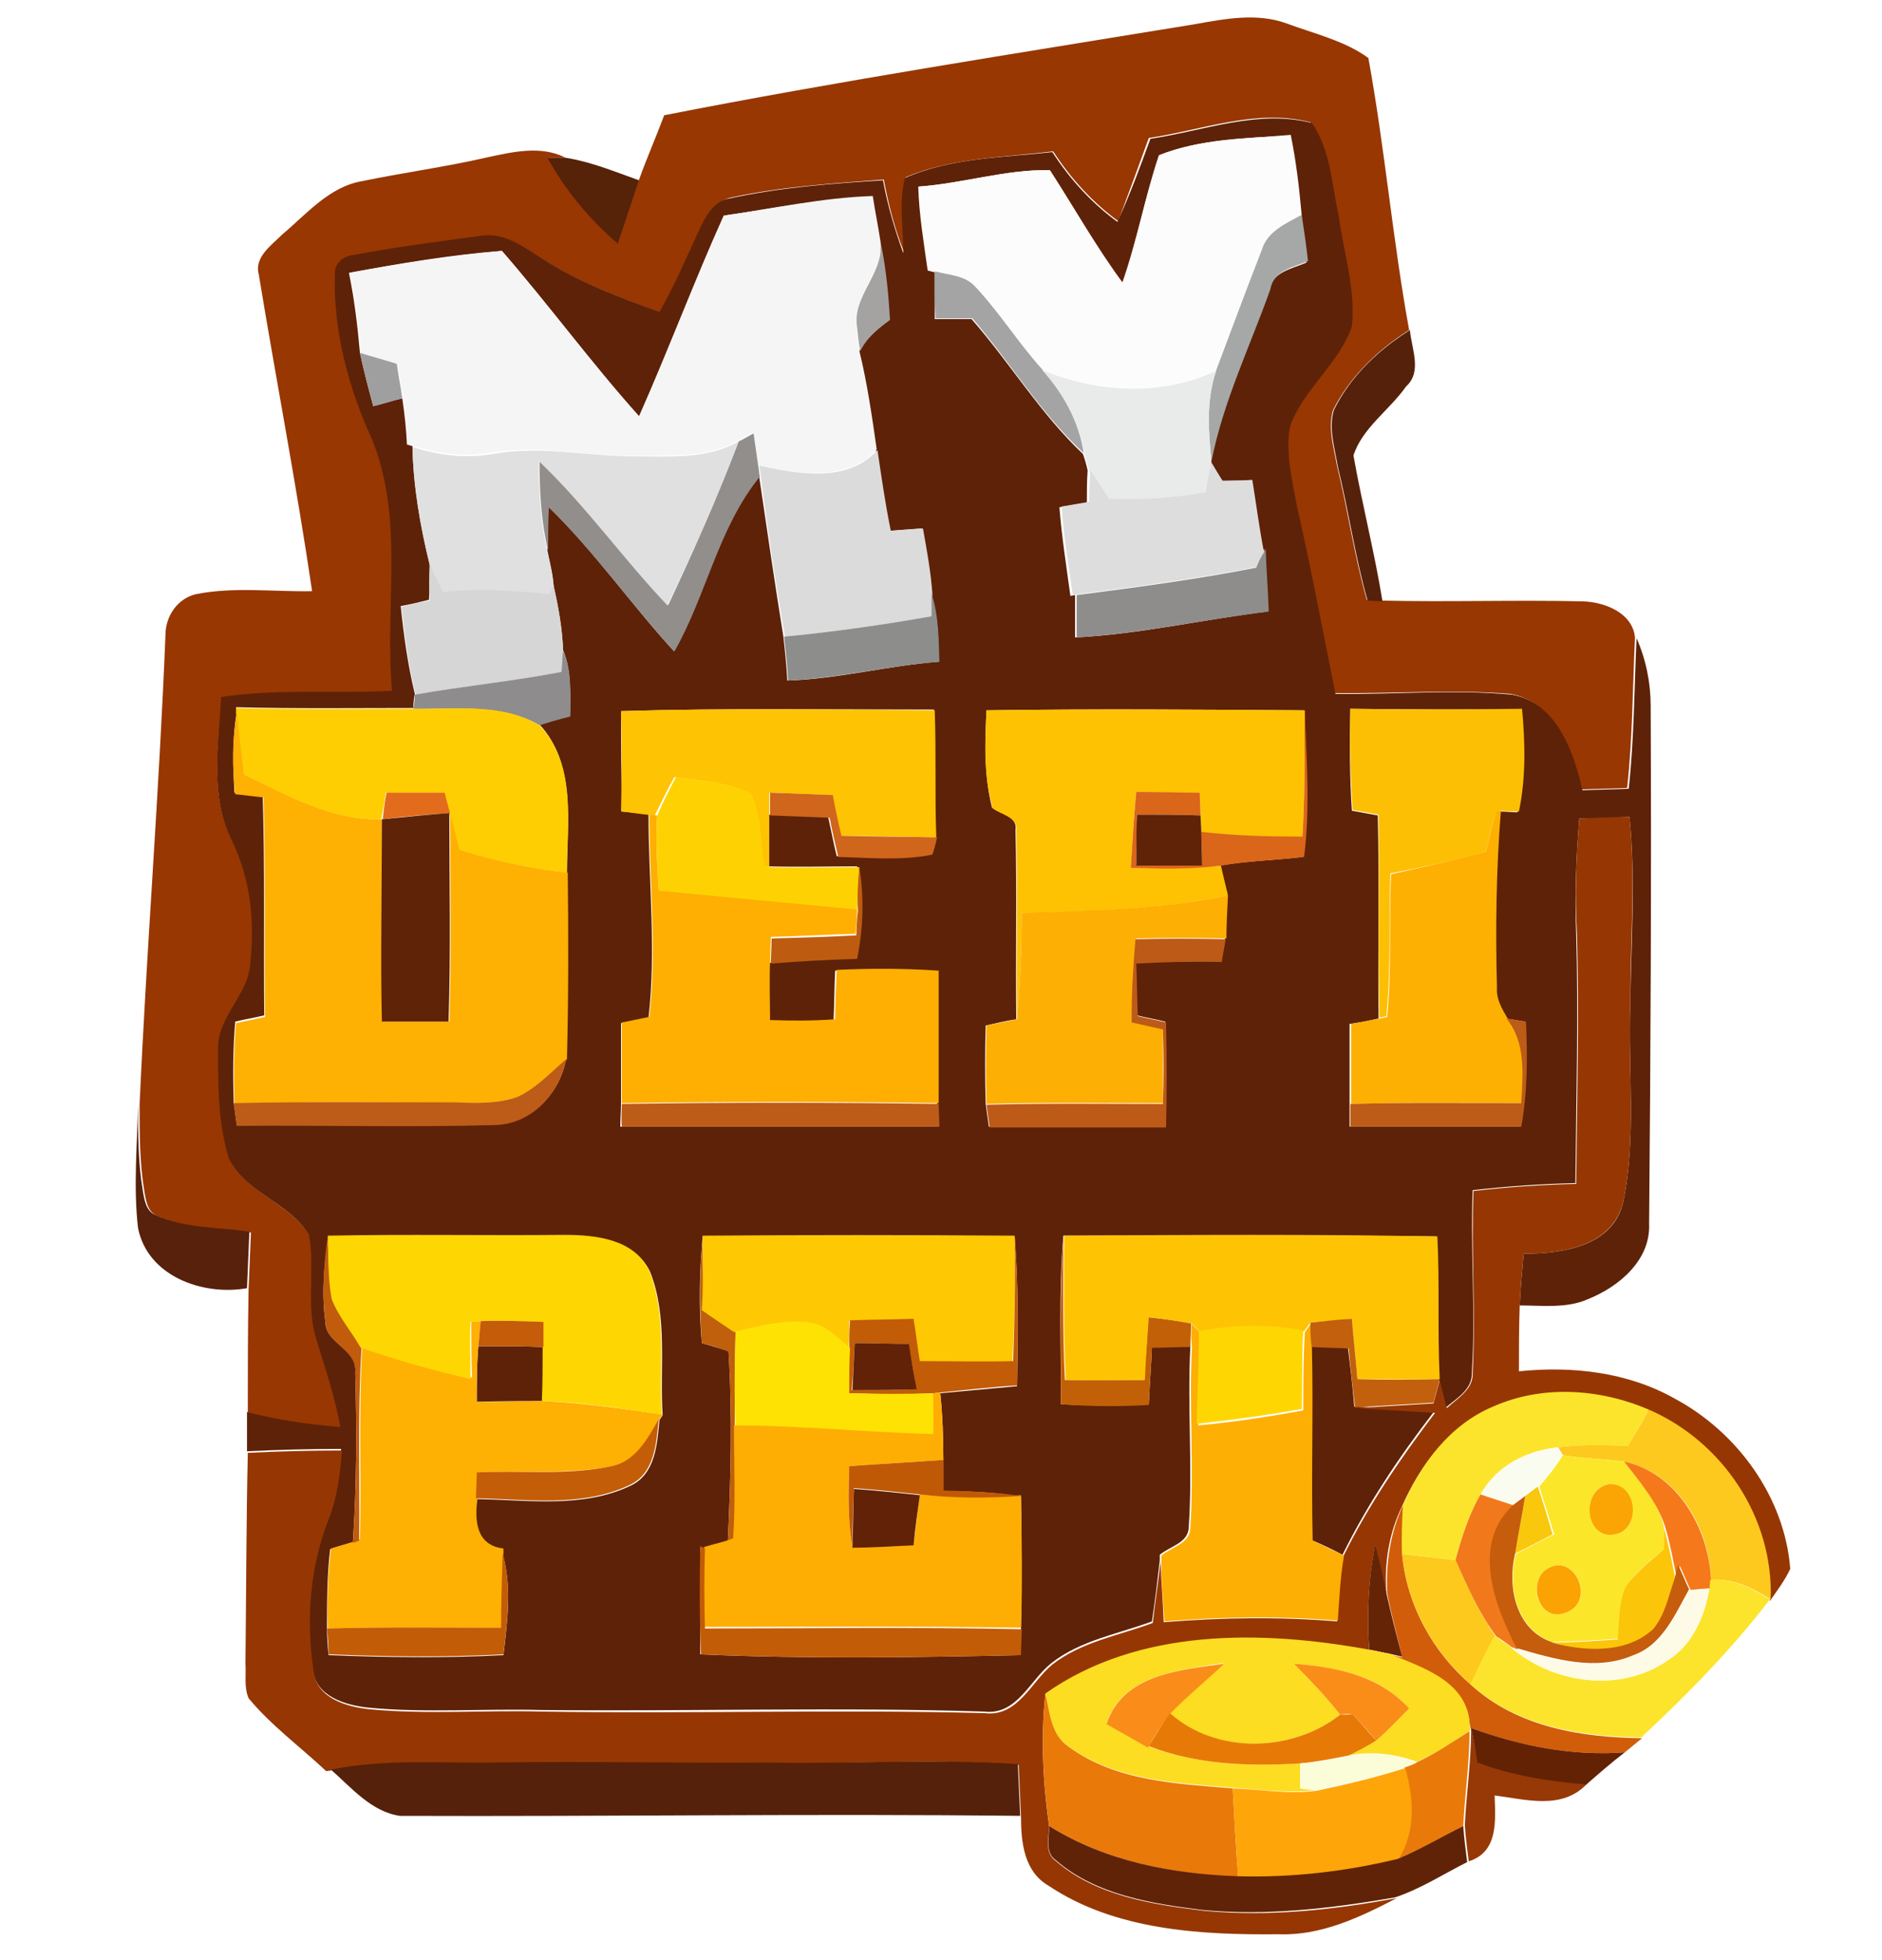 <?xml version="1.0" encoding="utf-8"?>
<!-- Generator: Adobe Illustrator 26.0.3, SVG Export Plug-In . SVG Version: 6.00 Build 0)  -->
<svg version="1.1" id="Layer_1" xmlns="http://www.w3.org/2000/svg" xmlns:xlink="http://www.w3.org/1999/xlink" x="0px" y="0px"
	 viewBox="0 0 240 250" style="enable-background:new 0 0 240 250;" xml:space="preserve">
<style type="text/css">
	.st0{fill:#983702;}
	.st1{fill:#5E2208;}
	.st2{fill:#FDFCFC;}
	.st3{fill:#562208;}
	.st4{fill:#F5F5F5;}
	.st5{fill:#A5A8A6;}
	.st6{fill:#A5A3A2;}
	.st7{fill:#A5A4A4;}
	.st8{fill:#56210B;}
	.st9{fill:#A09F9F;}
	.st10{fill:#E9EAEA;}
	.st11{fill:#928E8C;}
	.st12{fill:#E0E0E0;}
	.st13{fill:#DCDBDB;}
	.st14{fill:#DDDDDD;}
	.st15{fill:#8E8D8C;}
	.st16{fill:#D6D6D6;}
	.st17{fill:#8D8D8B;}
	.st18{fill:#8E8C8C;}
	.st19{fill:#FECE03;}
	.st20{fill:#FDBF04;}
	.st21{fill:#FEB003;}
	.st22{fill:#FEC303;}
	.st23{fill:#FEC203;}
	.st24{fill:#DA6619;}
	.st25{fill:#FED202;}
	.st26{fill:#E26C1B;}
	.st27{fill:#D0651C;}
	.st28{fill:#FEB002;}
	.st29{fill:#5F2307;}
	.st30{fill:#FEAF02;}
	.st31{fill:#602308;}
	.st32{fill:#963703;}
	.st33{fill:#BD5C10;}
	.st34{fill:#FEAF03;}
	.st35{fill:#BD5A17;}
	.st36{fill:#BD5B18;}
	.st37{fill:#57210B;}
	.st38{fill:#C05C0C;}
	.st39{fill:#FED602;}
	.st40{fill:#C05F0C;}
	.st41{fill:#FEC803;}
	.st42{fill:#C25C07;}
	.st43{fill:#C26008;}
	.st44{fill:#FEC403;}
	.st45{fill:#FEE203;}
	.st46{fill:#C2600D;}
	.st47{fill:#C45C0A;}
	.st48{fill:#FED702;}
	.st49{fill:#612207;}
	.st50{fill:#FEAE02;}
	.st51{fill:#FDE42C;}
	.st52{fill:#FDC91E;}
	.st53{fill:#C45D07;}
	.st54{fill:#FBFCF0;}
	.st55{fill:#C05906;}
	.st56{fill:#FCE629;}
	.st57{fill:#F5791A;}
	.st58{fill:#FAA503;}
	.st59{fill:#612208;}
	.st60{fill:#F9C80D;}
	.st61{fill:#F1791B;}
	.st62{fill:#C55D0C;}
	.st63{fill:#D15D0A;}
	.st64{fill:#FBC509;}
	.st65{fill:#C35C07;}
	.st66{fill:#652406;}
	.st67{fill:#FDC91D;}
	.st68{fill:#FAA302;}
	.st69{fill:#FCE42C;}
	.st70{fill:#FDFAE6;}
	.st71{fill:#FCDD21;}
	.st72{fill:#FA8D19;}
	.st73{fill:#FA8D18;}
	.st74{fill:#E97909;}
	.st75{fill:#E77A06;}
	.st76{fill:#963907;}
	.st77{fill:#632204;}
	.st78{fill:#E97A0A;}
	.st79{fill:#FBFCD8;}
	.st80{fill:#55210B;}
	.st81{fill:#FEA50A;}
	.st82{fill:#612307;}
</style>
<g id="_x23_983702ff">
	<path class="st0" d="M152.3,3.1c3.9-0.7,8-1.5,11.8-0.1c3.5,1.3,7.4,2.2,10.4,4.4c2.1,11.5,3.1,23.2,5.2,34.7
		c-4,2.5-7.6,6-9.7,10.2c-0.7,2.3,0.1,4.8,0.5,7.1c1.4,5.7,2.2,11.5,3.8,17.1c0.5,0,1.4,0.1,1.9,0.1c8.6,0.2,17.2-0.1,25.7,0.1
		c2.8,0.1,6.3,1.5,6.6,4.6c-0.3,6.4-0.3,12.8-1,19.2c-2,0.1-3.9,0.1-5.9,0.2c-1.2-4.9-3.3-11.2-9-12.2c-7.5-0.6-15,0-22.5-0.1
		c-1.6-8-3.1-16-4.9-23.9c-0.6-3.3-1.5-6.8-0.9-10.2c1.7-4.8,6.3-7.9,7.9-12.8c0.5-4.8-1.1-9.5-1.7-14.2c-0.9-3.9-1-8.4-3.4-11.7
		c-6.8-1.8-13.8,1-20.6,2c-1.3,3.6-2.6,7.1-3.9,10.6c-3.3-2.4-6.1-5.5-8.3-8.9c-6.3,0.8-12.9,0.8-18.8,3.3c-0.8,3.1-0.2,6.4-0.2,9.6
		c-1.2-3-2-6.1-2.6-9.3c-6.5,0.5-13.1,0.9-19.5,2.3C90.9,25.7,90,28.1,89,30c-1.5,3.4-3,6.7-4.8,9.9c-5-2-10.1-3.7-14.6-6.6
		c-2.6-1.5-5.2-3.7-8.3-3.1c-5.3,0.7-10.7,1.4-16,2.4c-1.3,0.1-2.6,1.1-2.5,2.5c-0.1,7.3,1.8,14.5,4.8,21.2
		c4.1,10.2,1.5,21.3,2.5,31.9c-7.3,0.4-14.6-0.3-21.8,0.8c-0.4,6.1-1.6,12.7,1.4,18.4c2.4,4.8,2.9,10.4,2.3,15.7
		c-0.3,4-4.2,6.7-4.1,10.8c0,4.7,0,9.5,1.4,14c2.2,4.3,7.7,5.6,10.2,9.7c0.7,4.4-0.4,8.9,0.9,13.2c1.1,3.8,2.4,7.5,3.1,11.3
		c-4-0.3-8-0.9-11.9-1.9c0-5.2,0-10.5,0.1-15.8c0.1-2.4,0.2-4.8,0.3-7.2c-4-0.5-8.2-0.4-11.9-2.1c-1.3-0.5-1.5-2-1.7-3.2
		c-0.6-3.6-0.6-7.3-0.6-11c0.9-20,2.5-39.9,3.3-59.9c0-2.4,1.5-4.6,3.8-5.2c4.9-1,10-0.3,14.9-0.4C37.8,61.8,35.2,48.4,33,35
		c-0.6-2.2,1.6-3.7,3-5.1c3.1-2.6,6-6.1,10.2-6.8c5.3-1.1,10.6-1.8,15.8-3c3.3-0.7,6.9-1.6,10.1,0c-0.5,0-1.7,0-2.2,0
		c2.3,4.2,5.3,7.8,8.9,10.9c0.9-2.7,1.8-5.4,2.7-8.1c1-2.8,2.2-5.5,3.2-8.2C107.1,10.3,129.7,6.8,152.3,3.1z"/>
</g>
<g id="_x23_5e2208ff">
	<path class="st1" d="M146.7,17.7c6.8-1,13.8-3.8,20.6-2c2.4,3.4,2.5,7.8,3.4,11.7c0.6,4.7,2.2,9.4,1.7,14.2
		c-1.6,4.8-6.2,8-7.9,12.8c-0.6,3.4,0.3,6.9,0.9,10.2c1.8,7.9,3.3,15.9,4.9,23.9c7.5,0.1,15-0.6,22.5,0.1c5.7,1,7.9,7.3,9,12.2
		c2-0.1,3.9-0.1,5.9-0.2c0.7-6.4,0.7-12.8,1-19.2c1.2,2.7,1.8,5.7,1.8,8.6c0.1,22,0,44-0.2,66.1c0.2,4.6-3.8,8-7.8,9.6
		c-2.7,1.2-5.8,0.8-8.7,0.8c0.1-2.2,0.3-4.4,0.5-6.6c4.9,0,11.4-0.9,12.7-6.6c1.7-8.3,0.6-16.8,0.9-25.2c0.1-8,0.7-15.9-0.1-23.9
		c-2.1,0.1-4.3,0.2-6.4,0.2c-0.4,4.9-0.6,9.8-0.4,14.6c0.3,10.6,0,21.2-0.1,31.9c-4.4,0.1-8.7,0.4-13.1,0.9
		c-0.3,7.7,0.4,15.5-0.1,23.2c0.1,2.2-1.9,3.3-3.3,4.5c-0.3-1.2-0.6-2.4-0.9-3.6c-0.3-6.1,0-12.1-0.3-18.2
		c-15.9-0.2-31.8-0.1-47.6-0.1c-0.6,7.2-0.3,14.4-0.3,21.5c3.7,0.2,7.5,0.2,11.2,0c0.1-2.4,0.3-4.8,0.4-7.3c1.6-0.1,3.3-0.1,4.9-0.1
		c-0.4,7.7,0.3,15.4-0.2,23c0,2.1-2.4,2.5-3.7,3.6l0,0.7c-0.3,2.6-0.6,5.2-1,7.8c-4.3,1.6-9.1,2.4-12.8,5.3
		c-2.8,2.2-4.4,6.7-8.6,6.2c-18.8-0.6-37.7,0-56.5-0.2c-7.3-0.2-14.7,0.4-22-0.3c-2.9-0.3-6.7-1.4-7.1-4.8
		c-1.1-6.5-0.5-13.3,1.9-19.4c1.1-2.8,1.5-5.8,1.7-8.8c-4,0-8,0.1-12,0.3c0-1.7,0-3.3,0-5c3.9,1,7.9,1.6,11.9,1.9
		c-0.7-3.9-2-7.6-3.1-11.3c-1.3-4.3-0.1-8.9-0.9-13.2c-2.5-4.1-8-5.3-10.2-9.7c-1.4-4.5-1.4-9.3-1.4-14c-0.1-4.1,3.8-6.8,4.1-10.8
		c0.6-5.3,0.1-10.8-2.3-15.7c-2.9-5.7-1.7-12.3-1.4-18.4c7.2-1.1,14.6-0.4,21.8-0.8c-1-10.6,1.6-21.7-2.5-31.9
		c-3-6.6-5-13.8-4.8-21.2c-0.1-1.4,1.1-2.4,2.5-2.5c5.3-1,10.7-1.7,16-2.4c3.2-0.6,5.8,1.6,8.3,3.1c4.5,2.9,9.6,4.7,14.6,6.6
		c1.8-3.2,3.3-6.6,4.8-9.9c0.9-1.9,1.9-4.3,4.2-4.6c6.4-1.4,13-1.9,19.5-2.3c0.6,3.2,1.5,6.3,2.6,9.3c0-3.2-0.6-6.5,0.2-9.6
		c5.9-2.6,12.5-2.6,18.8-3.3c2.2,3.4,5,6.5,8.3,8.9C144.1,24.8,145.4,21.3,146.7,17.7 M147.8,19.8c-1.8,5.4-2.8,11-4.6,16.3
		c-3.4-4.6-6.2-9.6-9.3-14.4c-5.6-0.1-11.1,1.7-16.7,2.1c0.1,3.6,0.8,7.2,1.2,10.7l0.8,0.2c0,2,0,4,0,6c1.6,0,3.2,0,4.7,0
		c4.9,5.6,8.8,12.1,14.2,17.2c0.2,0.5,0.5,1.6,0.6,2.1c-0.1,1.4-0.1,2.7-0.1,4.1c-1.2,0.2-2.4,0.4-3.5,0.6c0.3,3.8,0.9,7.6,1.4,11.3
		l0.6-0.1c0,1.8,0,3.6,0,5.4c8.2-0.4,16.3-2.3,24.5-3.3c-0.1-2.7-0.2-5.3-0.4-8l-0.3,0.6c-0.5-3.1-1-6.2-1.5-9.3
		c-1.3,0-2.5,0-3.8,0.1c-0.3-0.6-1-1.8-1.3-2.4c1.6-7.6,4.9-14.6,7.5-21.9c0.4-2.4,2.9-2.8,4.8-3.6c-0.2-2-0.5-4-0.8-5.9
		c-0.4-3.5-0.8-6.9-1.4-10.3C159,17.6,153.1,17.7,147.8,19.8 M92.3,27.5c-3.8,8.4-7,17.1-10.8,25.6C75.4,46.3,70,38.9,64,32
		c-6.5,0.5-13,1.6-19.5,2.8c0.7,3.4,1.1,6.8,1.4,10.2c0.5,2.3,1.1,4.6,1.7,6.8c0.9-0.2,2.8-0.8,3.7-1c0.3,2,0.5,3.9,0.6,5.9l0.7,0.2
		c0.1,5.1,1,10.2,2.2,15.1c0,1.5,0,3-0.1,4.5c-1.2,0.3-2.4,0.6-3.6,0.8c0.4,3.8,0.9,7.5,1.8,11.2c-0.1,0.4-0.2,1.3-0.2,1.8
		c-7.5,0-15.1,0.1-22.6-0.1l0.1,0.6c-0.6,3.4-0.5,6.9-0.3,10.3c1.2,0.1,2.4,0.3,3.6,0.4c0.3,9.3,0.1,18.7,0.2,28
		c-1.2,0.3-2.5,0.5-3.7,0.8c-0.3,3.4-0.3,6.9-0.2,10.3c0.1,0.7,0.3,2.2,0.4,2.9c10.9-0.2,21.8,0.1,32.7-0.1c4.8,0,8.5-3.9,9.3-8.4
		c0.2-7.9,0.2-15.9,0.1-23.8c0-6.3,1.2-13.7-3.5-18.8c1.3-0.4,2.6-0.7,3.9-1.1c0-2.8,0.2-5.8-0.9-8.4c-0.1-2.8-0.6-5.5-1.2-8.2
		c-0.1-1.5-0.5-3-0.8-4.5c0-1.9,0-3.7,0.1-5.6c5.9,5.7,10.5,12.4,16,18.4c4.1-7.2,5.6-15.8,10.9-22.3c1,6.8,2,13.7,3.1,20.5
		c0.2,1.8,0.4,3.7,0.5,5.6c6.5-0.2,12.8-1.9,19.3-2.4c0-2.9-0.1-5.9-1-8.7c-0.1-2.8-0.7-5.6-1.2-8.3c-1.4,0.1-2.8,0.2-4.1,0.3
		c-0.7-3.4-1.1-6.8-1.7-10.3c-0.7-4.2-1.3-8.4-2.2-12.5c0.8-1.7,2.3-2.9,3.8-4c-0.2-3.3-0.5-6.7-1.2-9.9c-0.3-2-0.7-3.9-1-5.9
		C104.9,25.3,98.6,26.6,92.3,27.5 M172.2,90.4c-0.1,4.3-0.1,8.7,0.2,13c1.1,0.2,2.2,0.4,3.3,0.6c0.2,8.6,0,17.2,0.1,25.9
		c-1.2,0.3-2.4,0.5-3.7,0.7c0,3.4,0,6.8,0,10.2c0,0.7,0,2.2,0,2.9c7.3,0,14.5,0,21.8,0c0.8-4.4,0.8-8.9,0.6-13.4
		c-0.6-0.1-1.9-0.3-2.5-0.4c-0.7-1.1-1.3-2.4-1.3-3.8c-0.2-7.5-0.1-15.1,0.5-22.6c0.6,0,1.7,0.1,2.3,0.1c0.9-4.3,0.9-8.7,0.4-13.1
		C186.8,90.5,179.5,90.5,172.2,90.4 M79.2,90.7c0,4.3,0,8.5,0.2,12.8c1.1,0.1,2.2,0.2,3.3,0.4c0,8.6,1,17.3,0,25.9
		c-1.2,0.2-2.4,0.5-3.5,0.7c0,3.4,0,6.9,0,10.3c0,0.7-0.1,2.1-0.1,2.9c13.5,0,27,0,40.5,0c0-0.7-0.1-2.1-0.1-2.9
		c0-5.6,0-11.3,0-16.9c-4.3-0.3-8.7-0.3-13-0.1c-0.1,2.1-0.1,4.2-0.2,6.3c-2.8,0.2-5.5,0.2-8.3,0.1c0-2.5,0-5,0-7.4
		c3.7-0.3,7.3-0.4,11-0.6c0.8-3.8,0.9-7.8,0.3-11.7c-3.8,0-7.5,0.1-11.3,0c0-2.2,0-4.4,0-6.6c2.5,0.1,5.1,0.2,7.6,0.3
		c0.4,1.7,0.7,3.4,1.1,5c4,0.1,8,0.5,12-0.3c0.1-0.5,0.4-1.7,0.6-2.2c-0.2-5.4,0-10.8-0.2-16.2C105.9,90.5,92.6,90.3,79.2,90.7
		 M125.8,90.6c-0.2,4.2-0.3,8.4,0.7,12.4c1.1,0.8,3.3,1.1,3,2.9c0.2,8,0,16.1,0.1,24.1c-1.3,0.2-2.6,0.5-3.9,0.8
		c-0.1,3.3-0.1,6.6,0,10c0.1,0.7,0.3,2.2,0.4,2.9c7.5,0,15,0,22.5,0c0.1-4.4,0.1-8.9,0-13.4c-1.2-0.3-2.4-0.5-3.6-0.8
		c-0.1-2.2-0.1-4.5-0.2-6.7c3.6-0.2,7.3-0.2,10.9-0.2c0.1-0.7,0.4-2.2,0.5-2.9c0.1-1.8,0.2-3.7,0.2-5.5c-0.2-1-0.7-2.9-0.9-3.8
		c3.5-0.6,7.1-0.7,10.6-1.1c0.8-6.2,0.3-12.4,0.1-18.7C152.8,90.5,139.3,90.4,125.8,90.6 M41.5,168.6c0,2.8,4.1,3.4,3.8,6.4
		c0.2,7.2,0.2,14.5-0.3,21.7c-0.7,0.2-2.2,0.6-2.9,0.9c-0.4,3.4-0.4,6.8-0.4,10.2c0,0.8,0.1,2.5,0.2,3.3c7.4,0.3,14.9,0.4,22.3,0
		c0.5-4.3,1.1-8.7-0.1-12.9l0-0.6c-3.5-0.4-3.7-3.5-3.3-6.4c6.5,0.1,13.5,1.2,19.6-1.7c3.2-1.5,3.4-5.3,3.7-8.4l0.4-0.6
		c-0.4-6.1,0.7-12.5-1.6-18.3c-1.9-4-6.9-4.5-10.8-4.6c-10.1,0.1-20.2-0.1-30.2,0.1C41.3,161.3,41,165,41.5,168.6 M89.5,171.3
		c1.1,0.3,2.3,0.7,3.4,1c0.5,8.1,0.3,16.3-0.1,24.5c-0.7,0.2-2.2,0.6-2.9,0.8l-0.6-0.3c0,4.6,0,9.2,0,13.7
		c13.6,0.6,27.2,0.4,40.8,0.1c0-0.8,0.1-2.5,0.1-3.3c0.1-5.6,0.1-11.3,0-16.9c-3.3-0.6-6.6-0.7-9.9-0.7c0-1.3,0-2.6,0-3.9
		c0-2.9-0.1-5.8-0.4-8.6c3.3-0.3,6.5-0.6,9.8-0.9c0.1-6.4,0.2-12.8-0.3-19.1c-13.3-0.1-26.6-0.1-39.8,0
		C89.2,162.2,89.1,166.7,89.5,171.3z"/>
	<path class="st1" d="M61,171.7c2.8,0,5.6,0,8.3,0.1c0,2.3,0,4.6-0.1,6.9c-2.8,0-5.6,0-8.4,0.1C60.8,176.4,60.8,174.1,61,171.7z"/>
	<path class="st1" d="M167.2,171.7c1.6,0.1,3.1,0.1,4.7,0.2c0.3,2.5,0.6,5,0.8,7.5c3.4,0.2,6.8,0.4,10.2,0.6
		c-4.4,5.7-8.5,11.8-11.7,18.3c-1.3-0.7-2.6-1.3-4-1.9C167.1,188.2,167.4,179.9,167.2,171.7z"/>
</g>
<g id="_x23_fdfcfcff">
	<path class="st2" d="M147.8,19.8c5.2-2.1,11.2-2.1,16.8-2.6c0.7,3.4,1.1,6.9,1.4,10.3c-2,1.2-4.3,2.1-5.1,4.5
		c-2.1,5.1-3.9,10.2-5.9,15.3c-7,3.3-15.1,2.8-22.2-0.1c-3-3.4-5.4-7.2-8.5-10.5c-1.3-1.5-3.4-1.5-5.2-2l-0.8-0.2
		c-0.5-3.6-1.1-7.1-1.2-10.7c5.6-0.4,11.1-2.2,16.7-2.1c3.1,4.8,5.9,9.8,9.3,14.4C145,30.7,146,25.1,147.8,19.8z"/>
</g>
<g id="_x23_562208ff">
	<path class="st3" d="M69.8,20.1c0.5,0,1.7,0,2.2,0c3.3,0.5,6.4,1.8,9.5,2.9c-0.9,2.7-1.8,5.4-2.7,8.1C75.2,28,72.1,24.3,69.8,20.1z
		"/>
</g>
<g id="_x23_f5f5f5ff">
	<path class="st4" d="M92.3,27.5c6.3-0.9,12.6-2.3,19-2.5c0.3,2,0.7,3.9,1,5.9c0.3,4-3.7,6.9-3.1,10.9c0.1,1,0.2,2,0.4,3
		c1,4.1,1.6,8.3,2.2,12.5c-3.9,4.3-10.2,3-15.2,2.1c-0.2-1.4-0.4-2.8-0.6-4.2c-0.5,0.2-1.4,0.8-1.9,1c-4,2.3-8.7,1.8-13.2,1.9
		c-6,0.1-12.1-1.4-18.1-0.4c-3.5,0.6-7,0.2-10.3-0.9L52,56.7c-0.1-2-0.3-4-0.6-5.9c-0.2-1.5-0.5-3-0.7-4.4c-1.6-0.5-3.1-0.9-4.7-1.4
		c-0.2-3.4-0.7-6.8-1.4-10.2C51,33.6,57.5,32.6,64,32c6,6.9,11.4,14.3,17.5,21.1C85.2,44.7,88.5,36,92.3,27.5z"/>
</g>
<g id="_x23_a5a8a6ff">
	<path class="st5" d="M160.9,31.9c0.7-2.4,3.1-3.4,5.1-4.5c0.3,2,0.6,4,0.8,5.9c-1.9,0.8-4.4,1.2-4.8,3.6c-2.6,7.3-6,14.3-7.5,21.9
		l0,0.1c-0.4-3.9-0.7-7.9,0.6-11.7C157,42.2,158.9,37,160.9,31.9z"/>
</g>
<g id="_x23_a5a3a2ff">
	<path class="st6" d="M112.3,30.9c0.7,3.3,1,6.6,1.2,9.9c-1.5,1.1-3,2.3-3.8,4c-0.2-1-0.3-2-0.4-3C108.6,37.8,112.7,35,112.3,30.9z"
		/>
</g>
<g id="_x23_a5a4a4ff">
	<path class="st7" d="M119.2,34.6c1.8,0.5,3.9,0.5,5.2,2c3.1,3.3,5.5,7.2,8.5,10.5c2.7,3,4.7,6.7,5.3,10.7
		c-5.5-5.1-9.4-11.6-14.2-17.2c-1.6,0-3.2,0-4.7,0C119.2,38.6,119.2,36.6,119.2,34.6z"/>
</g>
<g id="_x23_56210bff">
	<path class="st8" d="M170.1,52.3c2.1-4.3,5.7-7.7,9.7-10.2c0.2,2.4,1.6,5.3-0.5,7.2c-2.1,3-5.6,5.3-6.7,8.8
		c1.1,6.2,2.7,12.4,3.7,18.6c-0.5,0-1.4-0.1-1.9-0.1c-1.6-5.6-2.4-11.4-3.8-17.1C170.2,57.1,169.4,54.6,170.1,52.3z"/>
</g>
<g id="_x23_a09f9fff">
	<path class="st9" d="M45.9,45c1.6,0.5,3.1,0.9,4.7,1.4c0.2,1.5,0.5,2.9,0.7,4.4c-0.9,0.2-2.8,0.8-3.7,1C47,49.6,46.4,47.3,45.9,45z
		"/>
</g>
<g id="_x23_e9eaeaff">
	<path class="st10" d="M132.9,47.2c7,2.9,15.1,3.4,22.2,0.1c-1.3,3.8-1,7.8-0.6,11.7c-0.3,1.3-0.6,2.6-0.9,3.9
		c-4.1,0.6-8.2,0.9-12.3,0.8c-0.8-1.2-1.6-2.4-2.4-3.7c-0.2-0.5-0.5-1.6-0.6-2.1C137.6,53.8,135.6,50.2,132.9,47.2z"/>
</g>
<g id="_x23_928e8cff">
	<path class="st11" d="M94.2,56.3c0.5-0.2,1.4-0.8,1.9-1c0.2,1.4,0.4,2.8,0.6,4.2c0.1,0.3,0.1,1,0.2,1.3
		c-5.3,6.5-6.8,15.1-10.9,22.3c-5.5-6-10.2-12.7-16-18.4c-0.1,1.9-0.1,3.7-0.1,5.6c-0.9-3.8-1.1-7.6-1.1-11.5
		c6,5.7,10.7,12.5,16.4,18.4C88.4,70.4,91.5,63.4,94.2,56.3z"/>
</g>
<g id="_x23_e0e0e0ff">
	<path class="st12" d="M81,58.2c4.4,0,9.2,0.4,13.2-1.9c-2.7,7.1-5.8,14.1-9.1,20.9c-5.7-6-10.4-12.7-16.4-18.4
		c0,3.8,0.2,7.7,1.1,11.5c0.3,1.5,0.7,3,0.8,4.5c-0.1,0.3-0.3,0.8-0.5,1.1c-4.5-0.6-9.1-0.9-13.6-0.3c-0.6-1.2-1.2-2.3-1.7-3.5
		c-1.2-4.9-2.1-10-2.2-15.1c3.3,1.1,6.8,1.5,10.3,0.9C68.9,56.8,75,58.2,81,58.2z"/>
</g>
<g id="_x23_dcdbdbff">
	<path class="st13" d="M111.9,57.4c0.5,3.4,1,6.9,1.7,10.3c1.4-0.1,2.8-0.2,4.1-0.3c0.5,2.8,1,5.5,1.2,8.3c0,0.7,0,2.2,0,2.9
		c-6.2,1.1-12.5,2-18.8,2.6c-1.2-6.8-2.2-13.6-3.1-20.5c0-0.3-0.1-1-0.2-1.3C101.7,60.4,108,61.7,111.9,57.4z"/>
</g>
<g id="_x23_ddddddff">
	<path class="st14" d="M154.5,59L154.5,59c0.3,0.5,1,1.7,1.4,2.3c1.3,0,2.5,0,3.8-0.1c0.5,3.1,0.9,6.2,1.5,9.3
		c-0.2,0.4-0.7,1.3-0.9,1.8c-7.6,1.5-15.2,2.5-22.9,3.5l-0.6,0.1c-0.5-3.8-1.2-7.5-1.4-11.3c1.2-0.2,2.4-0.4,3.5-0.6
		c0-1.4,0.1-2.7,0.1-4.1c0.8,1.2,1.6,2.4,2.4,3.7c4.1,0.2,8.2-0.1,12.3-0.8C153.9,61.5,154.2,60.3,154.5,59z"/>
</g>
<g id="_x23_8e8d8cff">
	<path class="st15" d="M161.1,70.6l0.3-0.6c0.1,2.7,0.3,5.3,0.4,8c-8.2,1-16.3,2.8-24.5,3.3c0-1.8,0-3.6,0-5.4
		c7.7-1,15.3-2,22.9-3.5C160.4,71.9,160.8,71,161.1,70.6z"/>
</g>
<g id="_x23_d6d6d6ff">
	<path class="st16" d="M54.8,72c0.6,1.2,1.1,2.3,1.7,3.5c4.5-0.5,9.1-0.2,13.6,0.3c0.1-0.3,0.3-0.8,0.5-1.1c0.6,2.7,1.1,5.4,1.2,8.2
		c0,0.7-0.1,2.1-0.1,2.8c-6.2,1.2-12.5,1.8-18.7,2.9c-0.9-3.7-1.4-7.5-1.8-11.2c1.2-0.3,2.4-0.6,3.6-0.8C54.7,75,54.7,73.5,54.8,72z
		"/>
</g>
<g id="_x23_8d8d8bff">
	<path class="st17" d="M118.8,75.7c0.9,2.8,0.9,5.8,1,8.7c-6.5,0.5-12.8,2.1-19.3,2.4c-0.1-1.9-0.3-3.7-0.5-5.6
		c6.3-0.6,12.6-1.5,18.8-2.6C118.8,77.9,118.8,76.5,118.8,75.7z"/>
</g>
<g id="_x23_8e8c8cff">
	<path class="st18" d="M71.8,83c1.2,2.7,0.9,5.6,0.9,8.4c-1.3,0.3-2.6,0.7-3.9,1.1c-4.9-2.8-10.7-2-16.1-2.1
		c0.1-0.4,0.2-1.3,0.2-1.8c6.2-1.1,12.5-1.7,18.7-2.9C71.7,85.1,71.7,83.7,71.8,83z"/>
</g>
<g id="_x23_fece03ff">
	<path class="st19" d="M30.1,90.3c7.5,0.2,15.1,0.1,22.6,0.1c5.4,0.1,11.2-0.8,16.1,2.1c4.8,5.1,3.5,12.5,3.5,18.8
		c-4.7-0.5-9.3-1.5-13.8-2.9c-0.4-1.6-0.8-3.1-1.2-4.7c-0.2-0.7-0.5-2-0.7-2.6c-2.5,0-4.9,0-7.4,0c-0.1,0.9-0.4,2.5-0.6,3.4
		c-6.4,0.2-12-3-17.6-5.7c-0.3-2.6-0.6-5.2-0.9-7.8L30.1,90.3z"/>
</g>
<g id="_x23_fdbf04ff">
	<path class="st20" d="M172.2,90.4c7.3,0.1,14.6,0.1,21.9,0c0.4,4.4,0.5,8.8-0.4,13.1c-0.6,0-1.7,0-2.3-0.1l-0.6,0
		c-0.5,1.7-0.9,3.4-1.3,5.2c-4,1.1-8.1,2-12.2,2.8c-0.2,6.1,0.1,12.1-0.5,18.2l-0.9,0.2c-0.2-8.6,0-17.2-0.1-25.9
		c-1.1-0.2-2.2-0.4-3.3-0.6C172.2,99.1,172.1,94.7,172.2,90.4z"/>
</g>
<g id="_x23_feb003ff">
	<path class="st21" d="M30.2,91c0.3,2.6,0.6,5.2,0.9,7.8c5.6,2.7,11.2,5.9,17.6,5.7c0,8.6-0.2,17.2,0.1,25.8c2.8,0,5.6,0,8.5,0
		c0.3-8.8,0.1-17.7,0.1-26.6c0.4,1.6,0.8,3.1,1.2,4.7c4.5,1.4,9.1,2.4,13.8,2.9c0.1,7.9,0.1,15.9-0.1,23.8c-2,1.7-3.8,3.7-6.2,4.8
		c-2.6,0.9-5.3,0.8-8,0.8c-9.4-0.1-18.8-0.2-28.2,0.1c-0.1-3.4-0.1-6.9,0.2-10.3c1.2-0.3,2.5-0.5,3.7-0.8c-0.1-9.3,0.1-18.7-0.2-28
		c-1.2-0.1-2.4-0.3-3.6-0.4C29.6,97.8,29.6,94.4,30.2,91z"/>
	<path class="st21" d="M60.1,168.6c0.3,0,0.9-0.1,1.2-0.1c-0.1,0.8-0.2,2.4-0.3,3.2c-0.2,2.4-0.2,4.7-0.2,7.1c2.8,0,5.6-0.1,8.4-0.1
		c5.1,0.2,10.2,1,15.3,1.7l-0.4,0.6c-1.4,2.4-3,5.4-6,6c-5.6,1.1-11.4,0.5-17.1,0.8c0,0.8-0.1,2.5-0.1,3.3c-0.4,2.8-0.2,6,3.3,6.4
		l0,0.6c-0.1,3.2-0.1,6.4-0.2,9.5c-7.4,0-14.8-0.1-22.2,0.1c-0.1-3.4,0-6.8,0.4-10.2c0.7-0.2,2.2-0.6,2.9-0.9l0.8-0.3
		c0.2-8.2-0.2-16.4,0.3-24.6c4.6,1.6,9.3,2.9,14,4C60.1,173.4,60.1,171,60.1,168.6z"/>
</g>
<g id="_x23_fec303ff">
	<path class="st22" d="M79.2,90.7c13.3-0.4,26.7-0.2,40-0.1c0.2,5.4,0,10.8,0.2,16.2c-4-0.1-8.1-0.2-12.2-0.2
		c-0.4-1.7-0.7-3.5-1.1-5.2c-2.7-0.1-5.3-0.2-8-0.3c0,0.7,0,2.2,0,2.9c0,2.2,0,4.4,0,6.6l-0.8-0.1c-0.6-3.1-0.2-6.5-1.7-9.3
		c-3-1.5-6.4-1.6-9.6-2.1c-0.9,1.6-1.7,3.3-2.5,4.9l-1-0.1c-1.1-0.1-2.2-0.3-3.3-0.4C79.3,99.2,79.3,95,79.2,90.7z"/>
</g>
<g id="_x23_fec203ff">
	<path class="st23" d="M125.8,90.6c13.5-0.2,27.1-0.1,40.6,0c0,5.4,0,10.8-0.3,16.2c-4.3,0-8.6-0.1-12.9-0.6c0-0.5-0.1-1.6-0.1-2.2
		c0-0.7-0.1-2.2-0.1-2.9c-2.7,0-5.4,0-8.1-0.1c-0.3,3.2-0.5,6.5-0.7,9.7c3.8,0.1,7.7,0.1,11.5-0.3c0.2,1,0.7,2.9,0.9,3.8
		c-8.6,1.8-17.5,2.1-26.3,2.2c0,4.6-0.2,9.1-0.6,13.7c-0.1-8,0.1-16.1-0.1-24.1c0.3-1.8-2-2.1-3-2.9C125.4,99,125.6,94.8,125.8,90.6
		z"/>
</g>
<g id="_x23_da6619ff">
	<path class="st24" d="M166.4,90.6c0.2,6.2,0.7,12.5-0.1,18.7c-3.5,0.4-7.1,0.5-10.6,1.1c-3.8,0.5-7.7,0.4-11.5,0.3
		c0.2-3.2,0.4-6.5,0.7-9.7c2.7,0,5.4,0.1,8.1,0.1c0,0.7,0.1,2.2,0.1,2.9c-2.7-0.1-5.4-0.1-8.1-0.1c0,2.1-0.1,4.2-0.1,6.4
		c2.8,0,5.6,0,8.4,0c0-1.4-0.1-2.8-0.1-4.2c4.3,0.5,8.6,0.6,12.9,0.6C166.4,101.4,166.4,96,166.4,90.6z"/>
</g>
<g id="_x23_fed202ff">
	<path class="st25" d="M86.2,99.1c3.2,0.5,6.6,0.6,9.6,2.1c1.4,2.9,1.1,6.2,1.7,9.3l0.8,0.1c3.8,0.1,7.5,0,11.3,0
		c-0.1,1.8-0.2,3.7-0.3,5.5c-8.4-0.8-16.8-1.6-25.3-2.4c-0.2-3.2-0.4-6.4-0.2-9.6C84.5,102.3,85.4,100.7,86.2,99.1z"/>
</g>
<g id="_x23_e26c1bff">
	<path class="st26" d="M49.3,101.1c2.5,0,4.9,0,7.4,0c0.2,0.7,0.5,2,0.7,2.6c-2.9,0.2-5.8,0.4-8.6,0.8
		C48.9,103.6,49.1,101.9,49.3,101.1z"/>
</g>
<g id="_x23_d0651cff">
	<path class="st27" d="M98.2,101.1c2.7,0.1,5.3,0.2,8,0.3c0.3,1.7,0.7,3.5,1.1,5.2c4.1,0.1,8.1,0.1,12.2,0.2
		c-0.1,0.5-0.4,1.7-0.6,2.2c-3.9,0.8-8,0.4-12,0.3c-0.4-1.7-0.8-3.4-1.1-5c-2.5-0.1-5.1-0.2-7.6-0.3
		C98.2,103.3,98.2,101.8,98.2,101.1z"/>
</g>
<g id="_x23_feb002ff">
	<path class="st28" d="M189.5,108.6c0.4-1.7,0.8-3.5,1.3-5.2l0.6,0c-0.6,7.5-0.7,15.1-0.5,22.6c-0.1,1.4,0.6,2.6,1.3,3.8
		c2.5,3.1,2.1,7.1,1.9,10.9c-7.3,0-14.6-0.1-21.8,0.1c0-3.4,0-6.8,0-10.2c1.2-0.2,2.4-0.5,3.7-0.7l0.9-0.2
		c0.6-6.1,0.2-12.1,0.5-18.2C181.4,110.6,185.4,109.7,189.5,108.6z"/>
</g>
<g id="_x23_5f2307ff">
	<path class="st29" d="M48.7,104.5c2.9-0.3,5.8-0.6,8.6-0.8c0,8.9,0.2,17.7-0.1,26.6c-2.8,0-5.6,0-8.5,0
		C48.5,121.7,48.7,113.1,48.7,104.5z"/>
</g>
<g id="_x23_feaf02ff">
	<path class="st30" d="M82.8,103.9l1,0.1c-0.2,3.2,0,6.4,0.2,9.6c8.4,0.8,16.8,1.6,25.3,2.4c0,0.8-0.1,2.3-0.2,3.1
		c-3.6,0.1-7.2,0.3-10.8,0.4c0,1.1-0.1,2.1-0.1,3.2c-0.1,2.5,0,5,0,7.4c2.8,0.1,5.6,0.1,8.3-0.1c0-2.1,0.1-4.2,0.2-6.3
		c4.3-0.2,8.7-0.2,13,0.1c0,5.6,0,11.2,0,16.9c-13.5-0.2-26.9-0.2-40.4,0c0-3.5,0-6.9,0-10.3c1.2-0.2,2.4-0.5,3.5-0.7
		C83.8,121.2,82.8,112.5,82.8,103.9z"/>
</g>
<g id="_x23_602308ff">
	<path class="st31" d="M145,103.9c2.7,0,5.4,0,8.1,0.1c0,0.5,0.1,1.6,0.1,2.2c0,1.4,0.1,2.8,0.1,4.2c-2.8,0-5.6,0-8.4,0
		C144.9,108.2,144.9,106.1,145,103.9z"/>
</g>
<g id="_x23_963703ff">
	<path class="st32" d="M201.4,104.4c2.1-0.1,4.3-0.2,6.4-0.2c0.8,7.9,0.1,15.9,0.1,23.9c-0.3,8.4,0.8,16.9-0.9,25.2
		c-1.4,5.7-7.8,6.6-12.7,6.6c-0.2,2.2-0.4,4.4-0.5,6.6c-0.1,2.8-0.1,5.6-0.1,8.4c6.8-0.7,13.9,0.1,19.9,3.5c8,4.3,14,12.6,14.7,21.7
		c-0.7,1.5-1.7,2.8-2.6,4.1c0.3-10.4-6.1-20.1-15.5-24.2c-6.2-2.7-13.6-3.2-19.9-0.4c-5.5,2.3-9.2,7.3-11.5,12.5
		c-1.7,3.5-2.3,7.4-2,11.2c-0.5-2.1-0.9-4.2-1.4-6.3c-0.9,4.4-1.1,9-0.8,13.5c-13.7-2.5-29.4-2.8-41.3,5.6
		c-0.6,5.6-0.3,11.3,0.5,16.9c-0.1,1.5-0.6,3.4,0.9,4.4c5.1,4.4,12.2,5.5,18.8,6.3c8.2,0.8,16.5-0.1,24.6-1.6
		c-4.6,2.4-9.6,4.8-15,4.6c-10,0.1-20.9-0.5-29.4-6.2c-3.1-1.8-3.5-5.5-3.5-8.8c-0.1-2.2-0.2-4.4-0.3-6.6
		c-10.6-0.8-21.2-0.1-31.8-0.2c-11.7,0.1-23.3-0.2-35,0c-6.9,0.1-14-0.5-20.8,0.9l-0.7,0.1c-3.3-3.1-7-5.8-9.9-9.3
		c-0.6-1.4-0.3-3-0.4-4.4c0.1-9,0.1-17.9,0.3-26.9c4-0.2,8-0.3,12-0.3c-0.2,3-0.6,6-1.7,8.8c-2.4,6.1-2.9,12.9-1.9,19.4
		c0.4,3.4,4.2,4.5,7.1,4.8c7.3,0.7,14.6,0.1,22,0.3c18.8,0.3,37.7-0.3,56.5,0.2c4.2,0.5,5.9-4,8.6-6.2c3.7-2.9,8.5-3.7,12.8-5.3
		c0.3-2.6,0.7-5.2,1-7.8c0.1,2.6,0.3,5.2,0.4,7.7c7.4-0.6,14.8-0.7,22.1-0.1c0.2-2.8,0.3-5.6,0.8-8.3c3.2-6.5,7.3-12.5,11.7-18.3
		c-3.4-0.2-6.8-0.4-10.2-0.6c3.3-0.2,6.7-0.4,10-0.6c0.2-0.8,0.6-2.2,0.8-3c0.3,1.2,0.5,2.4,0.9,3.6c1.4-1.3,3.4-2.4,3.3-4.5
		c0.4-7.7-0.2-15.4,0.1-23.2c4.3-0.5,8.7-0.8,13.1-0.9c0.1-10.6,0.4-21.2,0.1-31.9C200.8,114.1,201,109.2,201.4,104.4z"/>
</g>
<g id="_x23_bd5c10ff">
	<path class="st33" d="M109.6,110.6c0.6,3.9,0.5,7.8-0.3,11.7c-3.7,0.1-7.3,0.3-11,0.6c0-1.1,0.1-2.2,0.1-3.2
		c3.6-0.1,7.2-0.2,10.8-0.4c0-0.8,0.1-2.3,0.2-3.1C109.3,114.2,109.4,112.4,109.6,110.6z"/>
</g>
<g id="_x23_feaf03ff">
	<path class="st34" d="M130.3,116.4c8.8-0.2,17.7-0.4,26.3-2.2c-0.1,1.8-0.2,3.7-0.2,5.5c-3.8-0.1-7.7-0.1-11.5,0
		c-0.3,3.5-0.5,7-0.6,10.6c1.3,0.3,2.7,0.6,4,0.9c0,3.2,0,6.3,0,9.5c-7.5,0-15-0.1-22.5,0.1c-0.1-3.3-0.1-6.6,0-10
		c1.3-0.3,2.6-0.5,3.9-0.8C130.1,125.6,130.3,121,130.3,116.4z"/>
	<path class="st34" d="M152,168.8c0.2,0.3,0.7,0.8,1,1.1c0,3.9-0.2,7.9-0.2,11.9c4.5-0.4,8.9-1.1,13.4-1.9c0-3.4,0-6.7,0.2-10
		c0.2-0.3,0.6-0.8,0.8-1.1c0,0.8,0.1,2.3,0.1,3c0.2,8.2-0.1,16.5,0.1,24.7c1.3,0.6,2.7,1.3,4,1.9c-0.5,2.8-0.6,5.6-0.8,8.3
		c-7.4-0.6-14.8-0.5-22.1,0.1c-0.2-2.6-0.4-5.2-0.4-7.7l0-0.7c1.3-1.1,3.7-1.5,3.7-3.6c0.5-7.7-0.2-15.3,0.2-23
		C151.9,171,151.9,169.5,152,168.8z"/>
</g>
<g id="_x23_bd5a17ff">
	<path class="st35" d="M144.8,119.8c3.8-0.1,7.7-0.1,11.5,0c-0.1,0.7-0.4,2.2-0.5,2.9c-3.6-0.1-7.3,0-10.9,0.2
		c0.1,2.2,0.1,4.5,0.2,6.7c1.2,0.3,2.4,0.5,3.6,0.8c0.1,4.4,0.1,8.9,0,13.4c-7.5,0-15,0-22.5,0c-0.1-0.7-0.3-2.2-0.4-2.9
		c7.5-0.2,15-0.1,22.5-0.1c0.1-3.2,0.1-6.3,0-9.5c-1.3-0.3-2.7-0.6-4-0.9C144.3,126.8,144.5,123.3,144.8,119.8z"/>
</g>
<g id="_x23_bd5b18ff">
	<path class="st36" d="M192.1,129.9c0.6,0.1,1.9,0.3,2.5,0.4c0.2,4.5,0.2,9-0.6,13.4c-7.3,0-14.5,0-21.8,0c0-0.7,0-2.2,0-2.9
		c7.3-0.2,14.6-0.1,21.8-0.1C194.2,137,194.6,132.9,192.1,129.9z"/>
	<path class="st36" d="M66,139.9c2.4-1.1,4.2-3.1,6.2-4.8c-0.9,4.5-4.5,8.4-9.3,8.4c-10.9,0.3-21.8,0-32.7,0.1
		c-0.1-0.7-0.3-2.2-0.4-2.9c9.4-0.2,18.8-0.1,28.2-0.1C60.7,140.7,63.5,140.8,66,139.9z"/>
	<path class="st36" d="M79.3,140.8c13.5-0.2,26.9-0.2,40.4,0c0,0.7,0.1,2.2,0.1,2.9c-13.5,0-27,0-40.5,0
		C79.2,143,79.3,141.5,79.3,140.8z"/>
</g>
<g id="_x23_57210bff">
	<path class="st37" d="M17.6,156.6c-0.6-5.2-0.1-10.5,0-15.8c0,3.7,0,7.4,0.6,11c0.2,1.2,0.4,2.7,1.7,3.2c3.7,1.7,8,1.5,11.9,2.1
		c-0.1,2.4-0.2,4.8-0.3,7.2C25.9,165.3,18.8,162.8,17.6,156.6z"/>
</g>
<g id="_x23_c05c0cff">
	<path class="st38" d="M41.5,168.6c-0.5-3.7-0.2-7.4,0.3-11c0.1,2.7,0.1,5.4,0.6,8.1c0.9,2.2,2.5,4.1,3.7,6.2
		c-0.5,8.2-0.2,16.4-0.3,24.6l-0.8,0.3c0.5-7.2,0.5-14.5,0.3-21.7C45.6,172.1,41.5,171.4,41.5,168.6z"/>
</g>
<g id="_x23_fed602ff">
	<path class="st39" d="M41.8,157.6c10.1-0.2,20.2,0,30.2-0.1c3.9,0,8.9,0.5,10.8,4.6c2.3,5.8,1.2,12.2,1.6,18.3
		c-5.1-0.7-10.1-1.6-15.3-1.7c0.1-2.3,0.1-4.6,0.1-6.9c0-0.8,0-2.4,0-3.2c-2.7-0.1-5.3-0.2-8-0.1c-0.3,0-0.9,0.1-1.2,0.1
		c-0.1,2.4,0,4.9,0,7.3c-4.7-1.1-9.4-2.4-14-4c-1.2-2.1-2.8-3.9-3.7-6.2C41.8,163.1,41.9,160.3,41.8,157.6z"/>
</g>
<g id="_x23_c05f0cff">
	<path class="st40" d="M89.5,171.3c-0.3-4.5-0.3-9.1,0.1-13.6c0,3.1,0.1,6.3,0.1,9.4c1.3,0.9,2.7,1.8,4.1,2.8
		c-0.1,4.1-0.1,8.2-0.1,12.3c0,4.8,0.2,9.6-0.1,14.4l-0.8,0.3c0.4-8.2,0.6-16.3,0.1-24.5C91.7,171.9,90.6,171.6,89.5,171.3z"/>
</g>
<g id="_x23_fec803ff">
	<path class="st41" d="M89.6,157.6c13.3-0.1,26.5-0.1,39.8,0c0.1,5.4,0,10.7-0.3,16.1c-4,0-7.9,0-11.9,0c-0.3-1.8-0.5-3.6-0.8-5.4
		c-2.7,0.1-5.4,0.1-8.1,0.2c0,1.2,0,2.3-0.1,3.5c-1.5-1.2-2.9-2.9-4.9-3.2c-3.3-0.5-6.6,0.4-9.7,1.1c-1.3-0.9-2.7-1.8-4.1-2.8
		C89.7,163.9,89.6,160.8,89.6,157.6z"/>
</g>
<g id="_x23_c25c07ff">
	<path class="st42" d="M129.4,157.6c0.5,6.4,0.4,12.7,0.3,19.1c-3.3,0.2-6.6,0.6-9.8,0.9l-0.9,0.1c-3.6,0.2-7.2,0.1-10.8,0
		c0-2,0-3.9,0.1-5.8c0-1.2,0-2.3,0.1-3.5c2.7-0.1,5.4-0.1,8.1-0.2c0.3,1.8,0.5,3.6,0.8,5.4c4,0,7.9,0.1,11.9,0
		C129.4,168.3,129.5,163,129.4,157.6 M109,171.3c-0.1,2-0.2,4-0.4,6c2.7,0,5.5,0,8.2-0.1c-0.3-1.9-0.6-3.9-1-5.8
		C113.6,171.4,111.3,171.3,109,171.3z"/>
</g>
<g id="_x23_c26008ff">
	<path class="st43" d="M135.3,179.1c0-7.2-0.2-14.4,0.3-21.5c0,6.1-0.1,12.2,0.2,18.4c3.4,0,6.8,0,10.1,0c0.2-2.7,0.4-5.3,0.5-8
		c1.8,0.2,3.7,0.4,5.5,0.8c0,0.7-0.1,2.2-0.1,3c-1.7,0-3.3,0.1-4.9,0.1c-0.1,2.4-0.3,4.8-0.4,7.3
		C142.8,179.4,139.1,179.4,135.3,179.1z"/>
</g>
<g id="_x23_fec403ff">
	<path class="st44" d="M135.7,157.6c15.9-0.1,31.7-0.2,47.6,0.1c0.3,6.1,0,12.1,0.3,18.2c-3.5,0.1-7,0-10.5,0
		c-0.2-2.6-0.5-5.1-0.7-7.7c-1.8,0.2-3.5,0.3-5.3,0.5c-0.2,0.3-0.6,0.8-0.8,1.1c-4.4-0.9-8.9-0.8-13.3,0.1c-0.2-0.3-0.7-0.8-1-1.1
		c-1.8-0.3-3.6-0.6-5.5-0.8c-0.2,2.7-0.4,5.3-0.5,8c-3.4,0-6.8,0.1-10.1,0C135.6,169.9,135.7,163.7,135.7,157.6z"/>
</g>
<g id="_x23_fee203ff">
	<path class="st45" d="M93.8,169.8c3.2-0.7,6.4-1.6,9.7-1.1c2,0.4,3.4,2,4.9,3.2c-0.1,1.9-0.1,3.9-0.1,5.8c3.6,0.1,7.2,0.1,10.8,0
		c0,1.8,0.1,3.6,0.1,5.4c-8.5-0.2-16.9-1.1-25.4-1.1C93.6,177.9,93.7,173.8,93.8,169.8z"/>
</g>
<g id="_x23_c2600dff">
	<path class="st46" d="M167.1,168.7c1.8-0.2,3.5-0.4,5.3-0.5c0.2,2.6,0.5,5.1,0.7,7.7c3.5,0.1,7,0.1,10.5,0c-0.2,0.8-0.6,2.2-0.8,3
		c-3.3,0.2-6.7,0.4-10,0.6c-0.3-2.5-0.6-5-0.8-7.5c-1.6-0.1-3.1-0.1-4.7-0.2C167.1,171,167.1,169.4,167.1,168.7z"/>
</g>
<g id="_x23_c45c0aff">
	<path class="st47" d="M61.3,168.5c2.7-0.1,5.3,0,8,0.1c0,0.8,0,2.4,0,3.2c-2.8-0.1-5.5-0.1-8.3-0.1
		C61.1,170.9,61.2,169.3,61.3,168.5z"/>
</g>
<g id="_x23_fed702ff">
	<path class="st48" d="M152.9,169.8c4.4-0.9,8.9-0.9,13.3-0.1c-0.2,3.3-0.1,6.7-0.2,10c-4.4,0.8-8.9,1.4-13.4,1.9
		C152.7,177.7,152.9,173.8,152.9,169.8z"/>
</g>
<g id="_x23_612207ff">
	<path class="st49" d="M109,171.3c2.3,0,4.6,0.1,6.9,0.1c0.3,1.9,0.6,3.9,1,5.8c-2.7,0.1-5.5,0.1-8.2,0.1
		C108.8,175.3,108.9,173.3,109,171.3z"/>
</g>
<g id="_x23_feae02ff">
	<path class="st50" d="M119,177.7l0.9-0.1c0.3,2.9,0.4,5.8,0.4,8.6c-4,0.3-8,0.5-12,0.8c-0.1,3.4-0.2,6.9,0.4,10.2
		c2.6,0,5.2-0.1,7.8-0.3c0.3-2.1,0.5-4.2,0.8-6.4c4.3,0.5,8.6,0.5,12.9,0.2c0.1,5.6,0.2,11.3,0,16.9c-13.5-0.2-26.9-0.1-40.4-0.1
		c-0.1-3.4-0.1-6.8,0-10.2c0.7-0.2,2.2-0.6,2.9-0.8l0.8-0.3c0.3-4.8,0.1-9.6,0.1-14.4c8.5,0,17,0.9,25.4,1.1
		C119.1,181.3,119,179.5,119,177.7z"/>
</g>
<g id="_x23_fde42cff">
	<path class="st51" d="M190.4,179.4c6.3-2.8,13.6-2.3,19.9,0.4c-0.9,1.5-1.8,3.1-2.7,4.6c-3-0.1-5.9-0.2-8.9,0.2
		c-4.1,0.4-7.9,2.4-9.9,6c-1.5,2.6-2.4,5.5-3.2,8.4c-2.3-0.3-4.5-0.5-6.8-0.8c-0.1-2.1-0.1-4.2,0.1-6.2
		C181.2,186.7,184.9,181.7,190.4,179.4z"/>
</g>
<g id="_x23_fdc91eff">
	<path class="st52" d="M210.3,179.8c9.4,4.1,15.9,13.8,15.5,24.2c-2.3-1.5-4.8-2.7-7.6-2.5c-0.2-6.6-4.2-13.6-11.1-15.1
		c-2.6-0.3-5.2-0.4-7.8-0.8l-0.6-1c2.9-0.4,5.9-0.3,8.9-0.2C208.5,182.9,209.4,181.4,210.3,179.8z"/>
</g>
<g id="_x23_c45d07ff">
	<path class="st53" d="M78,187c3-0.6,4.6-3.5,6-6c-0.3,3.1-0.5,6.9-3.7,8.4c-6.1,2.9-13.1,1.8-19.6,1.7c0-0.8,0.1-2.5,0.1-3.3
		C66.6,187.5,72.4,188.2,78,187z"/>
</g>
<g id="_x23_fbfcf0ff">
	<path class="st54" d="M188.8,190.6c2.1-3.6,5.9-5.6,9.9-6l0.6,1c-1,1.4-2,2.8-3.3,4c-0.4,0.3-1.2,0.9-1.6,1.2
		c-0.4,0.3-1.2,0.9-1.6,1.2C191.5,191.5,190.1,191.1,188.8,190.6z"/>
</g>
<g id="_x23_c05906ff">
	<path class="st55" d="M108.3,187c4-0.3,8-0.5,12-0.8c0,1.3,0,2.6,0,3.9c3.3,0.1,6.6,0.2,9.9,0.7c-4.3,0.3-8.6,0.3-12.9-0.2
		c-2.8-0.3-5.6-0.6-8.4-0.8c-0.1,2.5-0.2,4.9-0.2,7.4C108.1,193.9,108.2,190.4,108.3,187z"/>
</g>
<g id="_x23_fce629ff">
	<path class="st56" d="M199.3,185.6c2.6,0.4,5.2,0.5,7.8,0.8c2,2.6,4.4,5.1,5.1,8.4c0,0.7,0,2,0.1,2.7c-1.7,1.5-3.7,2.9-4.9,4.8
		c-0.9,2.1-0.8,4.4-1,6.7c-2.8,0.2-5.7,0.4-8.5,0.4c-4.5-1.6-5.7-7-4.6-11.2c1.6-0.8,3.2-1.7,4.9-2.5c-0.6-2-1.3-4.1-1.9-6.1
		C197.3,188.4,198.4,187.1,199.3,185.6 M205.2,189.3c-3.7,0.5-3,7,0.7,6.4C209.3,195.3,208.8,189.2,205.2,189.3 M197.3,200.1
		c-2.6,1.6-1.2,6.9,2.3,5.6C203.6,204.4,201,197.9,197.3,200.1z"/>
</g>
<g id="_x23_f5791aff">
	<path class="st57" d="M207.1,186.4c6.8,1.5,10.8,8.5,11.1,15.1l-0.1,1.1c-0.6,0-1.9,0.1-2.5,0.2c-0.5-1-0.9-2.1-1.4-3.1
		c-0.1,0.4-0.3,1.1-0.4,1.5c-0.4-2.1-0.8-4.2-1.4-6.3C211.4,191.6,209.1,189,207.1,186.4z"/>
</g>
<g id="_x23_faa503ff">
	<path class="st58" d="M205.2,189.3c3.7-0.2,4.1,5.9,0.7,6.4C202.1,196.4,201.5,189.9,205.2,189.3z"/>
</g>
<g id="_x23_612208ff">
	<path class="st59" d="M108.9,189.9c2.8,0.2,5.6,0.5,8.4,0.8c-0.3,2.1-0.6,4.2-0.8,6.4c-2.6,0.1-5.2,0.3-7.8,0.3
		C108.8,194.8,108.8,192.3,108.9,189.9z"/>
</g>
<g id="_x23_f9c80dff">
	<path class="st60" d="M194.5,190.8c0.4-0.3,1.2-0.9,1.6-1.2c0.7,2,1.3,4.1,1.9,6.1c-1.6,0.8-3.2,1.7-4.9,2.5
		C193.6,195.8,194.1,193.3,194.5,190.8z"/>
</g>
<g id="_x23_f1791bff">
	<path class="st61" d="M185.6,199c0.8-2.9,1.7-5.8,3.2-8.4c1.4,0.5,2.8,0.9,4.2,1.4c-5.4,5.1-2.3,12.9,0.6,18.4l-0.8-0.3
		c-0.5-0.4-1.5-1.1-2-1.4C188.5,205.6,187.1,202.3,185.6,199z"/>
</g>
<g id="_x23_c55d0cff">
	<path class="st62" d="M192.9,192c0.4-0.3,1.2-0.9,1.6-1.2c-0.4,2.5-0.9,4.9-1.3,7.4c-1,4.2,0.1,9.6,4.6,11.2
		c4.3,1.1,9.5,1.5,13-1.7c1.5-1.9,2-4.4,2.8-6.6c0.1-0.4,0.3-1.1,0.4-1.5c0.5,1,0.9,2.1,1.4,3.1c-1.8,3.2-3.4,7.1-7.1,8.4
		c-4.8,2.1-10.1,0.5-14.9-0.9C190.6,204.8,187.6,197,192.9,192z"/>
</g>
<g id="_x23_d15d0aff">
	<path class="st63" d="M176.9,203.2c-0.2-3.8,0.4-7.7,2-11.2c-0.1,2.1-0.2,4.2-0.1,6.2c0.6,6.5,3.9,12.5,8.8,16.7
		c5.9,5.4,14.1,6.7,21.8,6.8c-0.6,0.5-1.7,1.4-2.2,1.8c-6.7,0.5-13.4-0.8-19.6-3.1l-0.2-0.7c-0.5-5.3-6.2-7-10.3-8.7
		c0.4,0.1,1.3,0.3,1.7,0.4C178.2,208.6,177.4,205.9,176.9,203.2z"/>
</g>
<g id="_x23_fbc509ff">
	<path class="st64" d="M212.2,194.9c0.6,2.1,1,4.2,1.4,6.3c-0.8,2.2-1.2,4.7-2.8,6.6c-3.5,3.2-8.8,2.8-13,1.7c2.8,0,5.7-0.2,8.5-0.4
		c0.2-2.2,0.1-4.6,1-6.7c1.3-1.9,3.2-3.3,4.9-4.8C212.2,196.9,212.2,195.5,212.2,194.9z"/>
</g>
<g id="_x23_c35c07ff">
	<path class="st65" d="M89.3,197.2l0.6,0.3c-0.1,3.4-0.1,6.8,0,10.2c13.5,0,26.9-0.2,40.4,0.1c0,0.8-0.1,2.5-0.1,3.3
		c-13.6,0.3-27.2,0.5-40.8-0.1C89.2,206.4,89.2,201.8,89.3,197.2z"/>
	<path class="st65" d="M64.1,198.1c1.2,4.2,0.6,8.6,0.1,12.9c-7.4,0.4-14.9,0.3-22.3,0c0-0.8-0.1-2.5-0.2-3.3
		c7.4-0.2,14.8-0.1,22.2-0.1C63.9,204.5,64,201.3,64.1,198.1z"/>
</g>
<g id="_x23_652406ff">
	<path class="st66" d="M174.6,210.4c-0.3-4.5-0.1-9.1,0.8-13.5c0.5,2.1,1,4.2,1.4,6.3c0.6,2.7,1.3,5.4,2,8.1
		c-0.4-0.1-1.3-0.3-1.7-0.4C176.5,210.8,175.2,210.5,174.6,210.4z"/>
</g>
<g id="_x23_fdc91dff">
	<path class="st67" d="M178.8,198.2c2.2,0.3,4.5,0.5,6.8,0.8c1.5,3.3,3,6.7,5.1,9.7c-1,2.1-2.1,4.2-3.1,6.2
		C182.7,210.6,179.4,204.7,178.8,198.2z"/>
</g>
<g id="_x23_faa302ff">
	<path class="st68" d="M197.3,200.1c3.6-2.2,6.3,4.3,2.3,5.6C196.2,207,194.7,201.7,197.3,200.1z"/>
</g>
<g id="_x23_fce42cff">
	<path class="st69" d="M218.1,201.5c2.8-0.2,5.3,1,7.6,2.5c-4.9,6.4-10.5,12.1-16.4,17.6c-7.7-0.1-15.9-1.4-21.8-6.8
		c1-2.1,2-4.2,3.1-6.2c0.5,0.4,1.5,1.1,2,1.4c5.5,4.8,14.1,6,20.2,1.7c3.1-2,4.6-5.6,5.2-9.1L218.1,201.5z"/>
</g>
<g id="_x23_fdfae6ff">
	<path class="st70" d="M215.4,202.8c0.6,0,1.9-0.1,2.5-0.2c-0.6,3.5-2,7.1-5.2,9.1c-6.1,4.3-14.7,3.1-20.2-1.7l0.8,0.3
		c4.8,1.4,10,3.1,14.9,0.9C212,209.9,213.7,206,215.4,202.8z"/>
</g>
<g id="_x23_fcdd21ff">
	<path class="st71" d="M133.3,216c11.9-8.4,27.6-8.1,41.3-5.6c0.6,0.1,1.9,0.4,2.5,0.5c4.1,1.7,9.8,3.4,10.3,8.7l0.1,1.1
		c-2.2,1.5-4.4,2.9-6.8,4c-2.8-1-5.8-1.4-8.7-0.8c1.2-0.6,2.4-1.2,3.5-1.9c1.5-1.3,2.8-2.7,4.2-4.1c-3.7-4.2-9.3-5.3-14.7-5.7
		c2.1,2.1,4.1,4.2,5.9,6.5c-6.1,4.8-15.8,5.1-21.8-0.1c2.2-2.3,4.6-4.3,7-6.5c-5.6,0.9-12.9,1.4-15,7.7c1.8,1,3.5,2.1,5.3,2.9
		c6.2,2.4,12.9,2.6,19.4,2.2c0,1.1,0,2.1,0,3.2c0.5,0.1,1.5,0.2,2,0.2c-3.6,0.5-7.2-0.1-10.7-0.3c-7.1-0.6-14.9-0.9-20.9-5.3
		C134,221.3,133.9,218.3,133.3,216z"/>
</g>
<g id="_x23_fa8d19ff">
	<path class="st72" d="M141.1,219.9c2.1-6.4,9.4-6.9,15-7.7c-2.3,2.2-4.8,4.2-7,6.5c-1,1.3-1.9,2.8-2.7,4.2
		C144.6,221.9,142.9,220.9,141.1,219.9z"/>
</g>
<g id="_x23_fa8d18ff">
	<path class="st73" d="M165,212.2c5.4,0.4,10.9,1.5,14.7,5.7c-1.4,1.4-2.7,2.8-4.2,4.1c-1-1.2-2-2.3-3-3.4c-0.5,0-1.1,0-1.6,0.1
		C169.1,216.4,167.1,214.3,165,212.2z"/>
</g>
<g id="_x23_e97909ff">
	<path class="st74" d="M133.8,232.9c-0.8-5.6-1.1-11.3-0.5-16.9c0.6,2.4,0.7,5.3,3,6.8c6,4.4,13.8,4.7,20.9,5.3
		c0.2,3.8,0.4,7.5,0.7,11.3C149.5,239,141,237.4,133.8,232.9z"/>
</g>
<g id="_x23_e77a06ff">
	<path class="st75" d="M170.9,218.7c0.5,0,1,0,1.6-0.1c1,1.1,2,2.3,3,3.4c-1.1,0.7-2.3,1.3-3.5,1.9c-2,0.4-4.1,0.8-6.1,1
		c-6.5,0.4-13.3,0.2-19.4-2.2c0.9-1.4,1.7-2.9,2.7-4.2C155.1,223.8,164.8,223.5,170.9,218.7z"/>
</g>
<g id="_x23_963907ff">
	<path class="st76" d="M187.4,219.6l0.2,0.7c0.3,1.5,0.6,2.9,0.9,4.4c4.4,1.7,9.1,2.4,13.9,2.8c-3.2,3.4-7.8,2-11.8,1.5
		c0.1,3.2,0.5,7.2-3.3,8.4c-0.2-1.5-0.4-3.1-0.5-4.6c0.2-4.1,0.8-8.1,0.8-12.1L187.4,219.6z"/>
</g>
<g id="_x23_632204ff">
	<path class="st77" d="M187.6,220.4c6.3,2.3,12.9,3.6,19.6,3.1c-1.7,1.3-3.3,2.7-4.9,4.1c-4.7-0.4-9.4-1.1-13.9-2.8
		C188.2,223.3,187.9,221.8,187.6,220.4z"/>
</g>
<g id="_x23_e97a0aff">
	<path class="st78" d="M180.6,224.8c2.4-1.1,4.6-2.6,6.8-4c0,4.1-0.6,8.1-0.8,12.1c-2.8,1.5-5.5,3-8.4,4.2c2.2-3.6,2-7.8,0.9-11.7
		C179.5,225.3,180.3,224.9,180.6,224.8z"/>
</g>
<g id="_x23_fbfcd8ff">
	<path class="st79" d="M172,224c2.9-0.7,5.9-0.2,8.7,0.8c-0.4,0.2-1.1,0.5-1.5,0.6c-3.7,1.3-7.5,2.1-11.3,2.9
		c-0.5-0.1-1.5-0.2-2-0.2c0-1.1,0-2.1,0-3.2C167.9,224.8,169.9,224.4,172,224z"/>
</g>
<g id="_x23_55210bff">
	<path class="st80" d="M42.2,225.7c6.9-1.4,13.9-0.8,20.8-0.9c11.7-0.2,23.3,0.1,35,0c10.6,0.2,21.2-0.5,31.8,0.2
		c0.1,2.2,0.2,4.4,0.3,6.6c-26.3-0.3-52.7,0.1-79.1,0C47.4,231.1,44.8,228,42.2,225.7z"/>
</g>
<g id="_x23_fea50aff">
	<path class="st81" d="M167.9,228.4c3.8-0.8,7.6-1.7,11.3-2.9c1.1,3.9,1.4,8.1-0.9,11.7c-6.7,1.7-13.6,2.4-20.4,2.2
		c-0.3-3.8-0.5-7.5-0.7-11.3C160.7,228.2,164.3,228.9,167.9,228.4z"/>
</g>
<g id="_x23_612307ff">
	<path class="st82" d="M134.7,237.3c-1.5-1-0.9-2.9-0.9-4.4c7.2,4.5,15.7,6.1,24,6.4c6.9,0.2,13.8-0.6,20.4-2.2
		c2.9-1.2,5.6-2.8,8.4-4.2c0.1,1.5,0.3,3,0.5,4.6c-3,1.5-5.9,3.4-9.2,4.5c-8.1,1.4-16.4,2.4-24.6,1.6
		C146.9,242.8,139.8,241.7,134.7,237.3z"/>
</g>
</svg>
